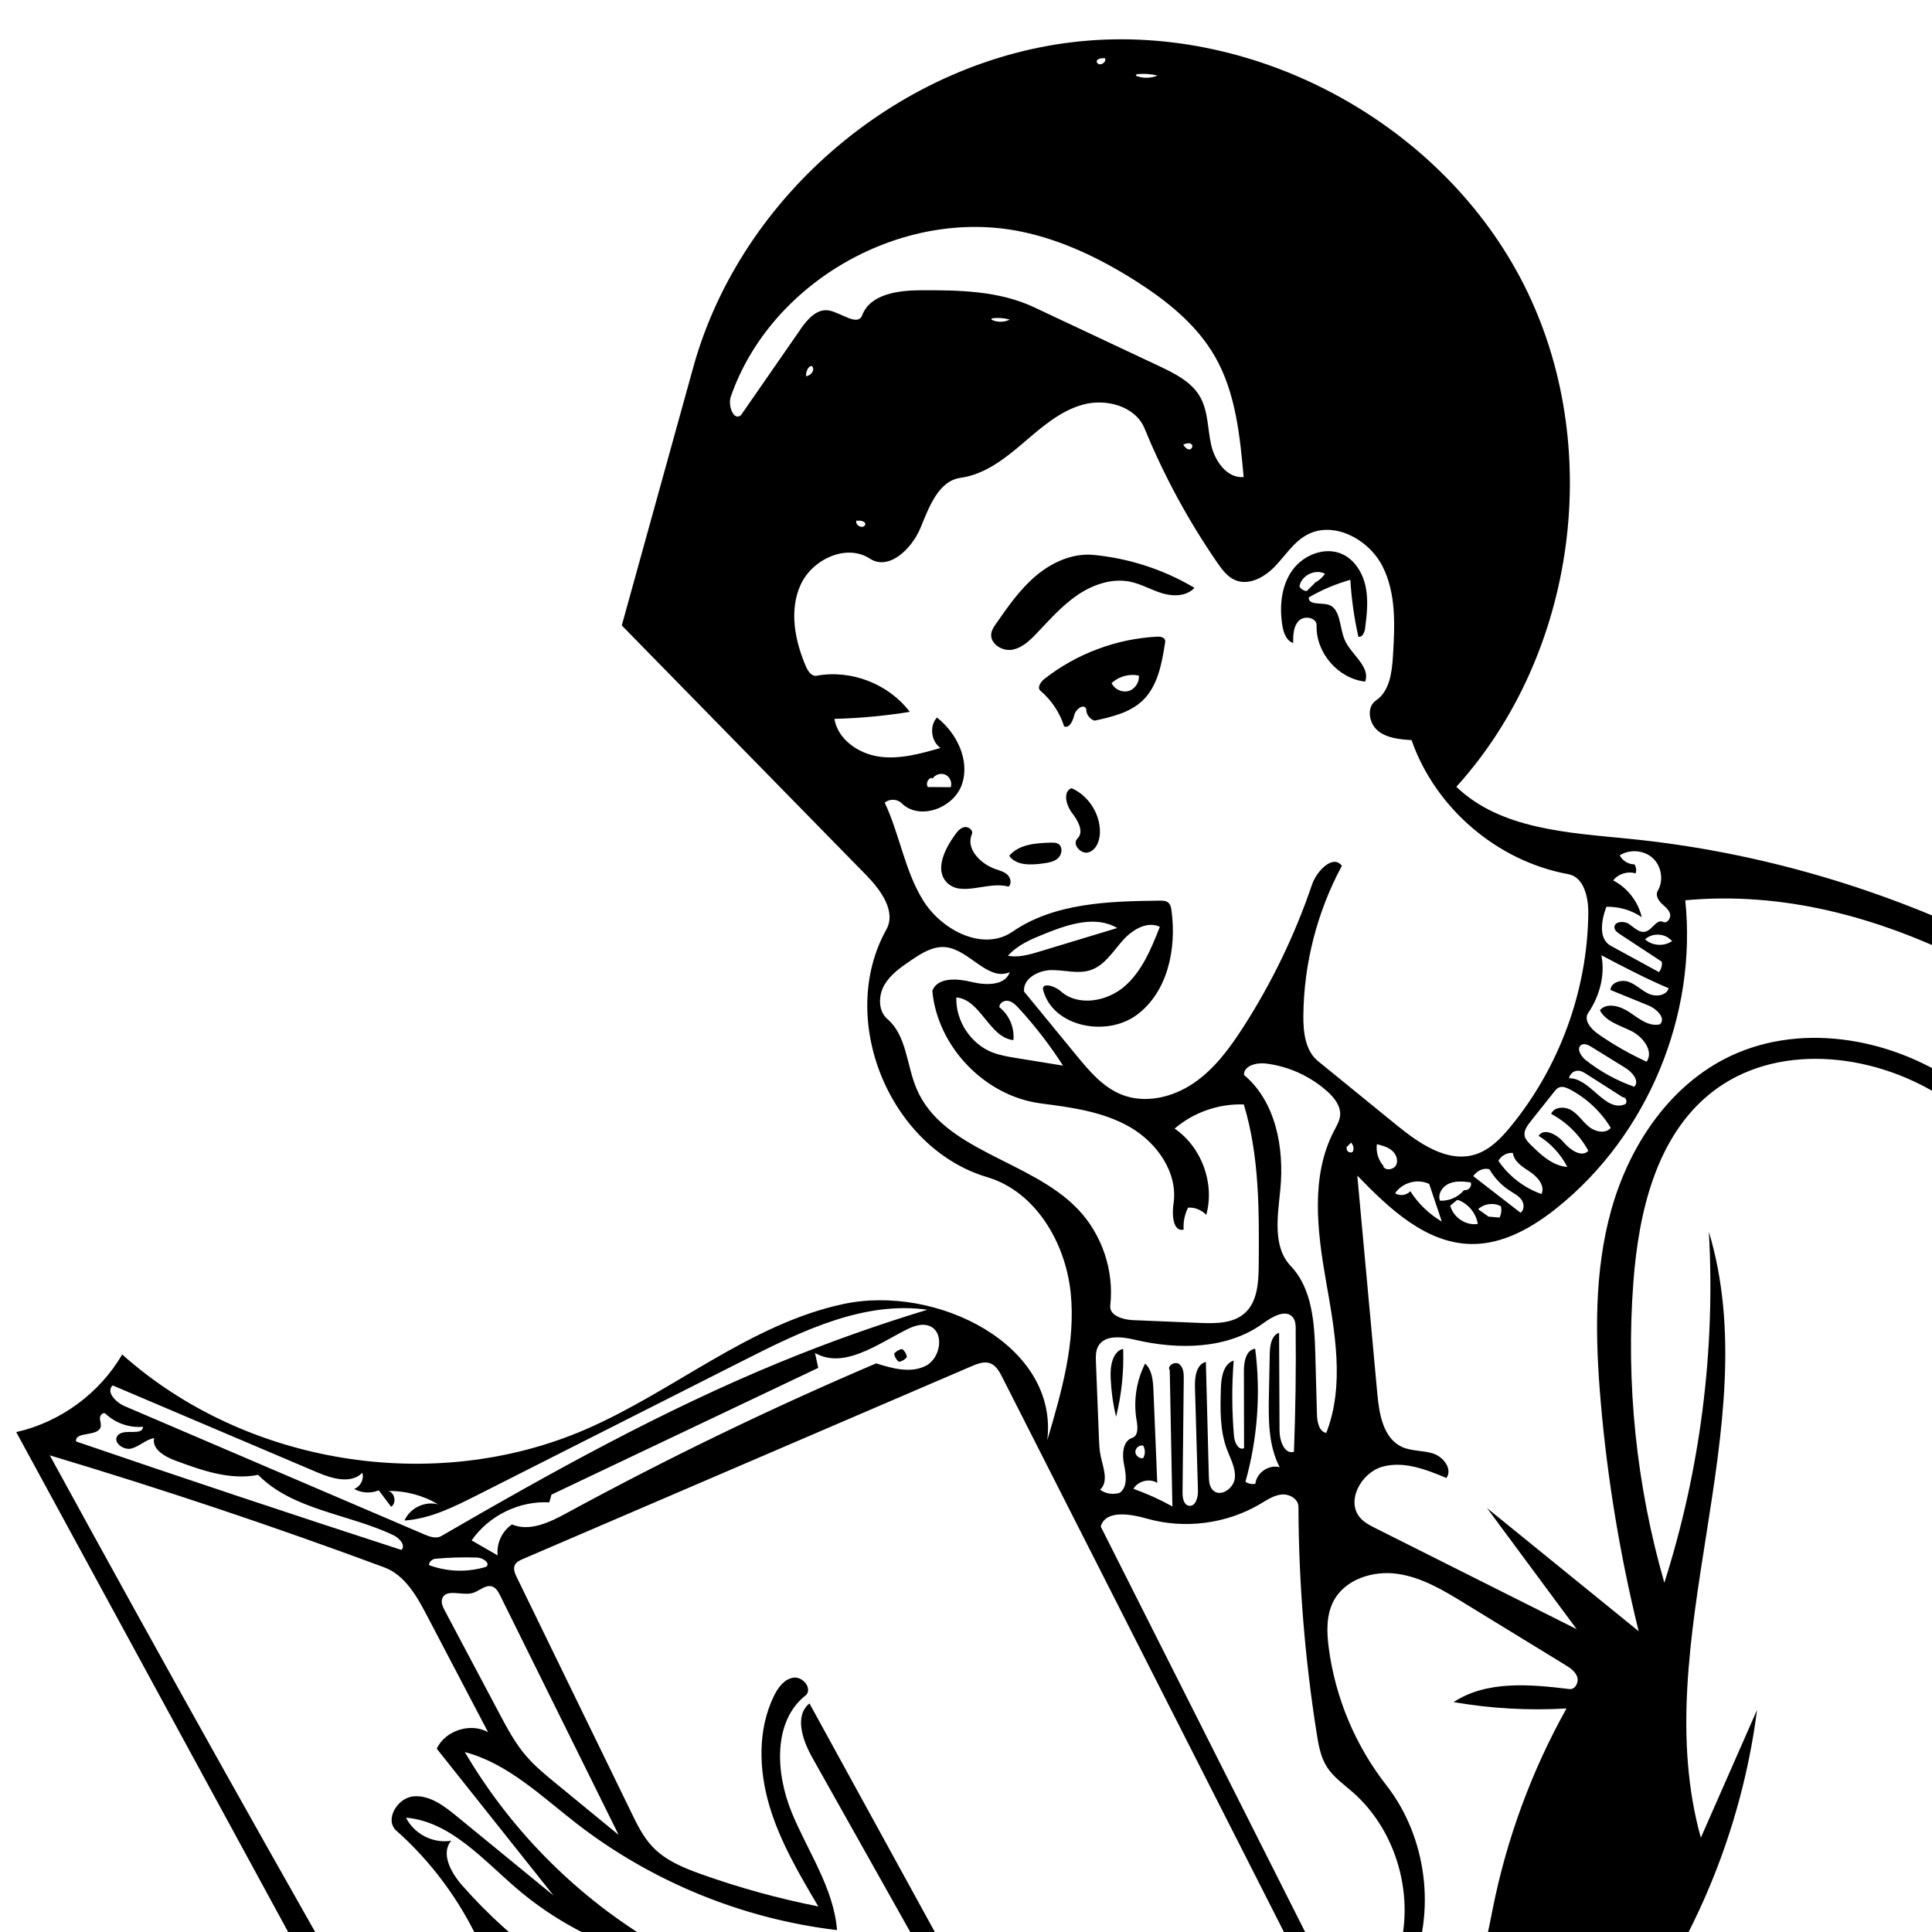 <?xml version="1.0" encoding="UTF-8"?><svg id="a" xmlns="http://www.w3.org/2000/svg" viewBox="0 0 476.05 476.05"><g id="b"><path d="m322.48,147.23c-.1,1.81,2.78,1.32,4.55,1.69,3.34.71,2.96,5.55,4.29,8.7,1.56,3.68,6.4,6.57,5.06,10.33-6.66-.74-12.19-7.13-11.96-13.83.07-1.94-3-2.55-4.37-1.17-1.37,1.38-1.43,3.54-1.41,5.49-1.72-.58-2.4-2.62-2.68-4.42-.73-4.64-.26-9.69,2.48-13.51s8.12-5.93,12.37-3.94c3.09,1.45,5.02,4.71,5.7,8.05.68,3.34.3,6.8-.14,10.18-.13,1-.68,2.32-1.66,2.09-1.04-4.61-1.7-9.3-1.98-14.02-3.58,1-7.04,2.47-10.26,4.34m1.46-3.59c1.02-.53,1.9-1.3,2.56-2.24-2.41-1.3-5.87.42-6.3,3.12.36.65,1.05,1.09,1.79,1.14l1.98-1.97-.02-.05h-.01Z"/><path d="m267.63,174.64c-.57-1.34-2.57.09-2.91,1.5s-1.17,3.39-2.51,2.85c-1.07-3.39-3.12-6.47-5.83-8.77-.91-.77.03-2.2.97-2.94,7.88-6.19,17.7-9.88,27.71-10.4.79-.04,1.8.09,2.01.85.07.24.03.5-.01.75-.8,5.09-1.79,10.58-5.52,14.14-3.13,2.99-7.6,4.03-11.83,4.95-1.24-.37-2.14-1.65-2.07-2.94m6.26-6.32c.68,1.52,2.54,2.4,4.15,1.96,1.6-.44,2.75-2.16,2.55-3.81-2.27-.48-4.75.16-6.5,1.68l-.2.17h0Z"/><path d="m245.45,153.65c2.93-4.22,5.91-8.49,9.84-11.8,3.93-3.31,9-5.59,14.11-5.12,8.77.82,17.34,3.61,24.91,8.11-1.87,2.08-5.15,2.17-7.83,1.38-2.69-.79-5.15-2.27-7.89-2.86-4.51-.97-9.25.65-13.07,3.24s-6.89,6.11-10.08,9.45c-1.73,1.82-3.68,3.69-6.16,4.06s-5.42-1.59-5.02-4.06c.14-.89.67-1.67,1.19-2.41h0Z"/><path d="m273.69,340.02c-.09-1.81-.06-3.68.64-5.36.45-1.07,1.28-2.09,2.42-2.29.2,5.63-.39,11.28-1.75,16.74-.72-2.98-1.15-6.04-1.3-9.1h-.01Z"/><path d="m260.73,207.92c1.17.68,1,2.57.01,3.5s-2.42,1.16-3.76,1.34c-2.97.41-6.57.56-8.31-1.88,2.38-2.85,6.58-3.16,10.3-3.25.6-.01,1.24-.02,1.76.28h0Z"/><path d="m222.29,332.4c.63.47,1.06,1.2,1.18,1.97-.47.63-1.19,1.06-1.97,1.18-.63-.47-1.06-1.19-1.18-1.97.47-.63,1.19-1.06,1.97-1.17h0Z"/><path d="m271.03,205.03c-.02,2.02-.83,4.33-2.75,4.97s-4.23-1.99-2.78-3.4c1.7-1.66.07-4.43-1.36-6.31-1.44-1.88-2.32-5.24-.11-6.09,4.17,1.84,7.04,6.29,7,10.84h0Z"/><path d="m239.47,205.57c-1.57,3.58,2.17,7.33,5.87,8.6,1.03.35,2.14.64,2.92,1.4.79.76,1.06,2.18.25,2.9-5.1-1.46-11.75,2.77-15.32-1.15-2.84-3.12-.43-8.04,2.02-11.48.62-.87,1.33-1.8,2.37-2.03s2.32.79,1.89,1.76Z"/><path d="m940.87,77.44c-4.43.37-8.13,4.71-7.79,9.14,5.45,7.42,7.54,17.22,5.58,26.22,10.97,1.45,22.35,3.04,31.64,9.06,9.28,6.02,15.8,17.85,12.13,28.29-3.96,11.26-17.07,15.94-28.63,18.92-32.76,8.45-66.05,14.89-99.6,19.27,1.15,43.15,2.3,86.31,3.45,129.46,46.36,6.16,93.34,7.59,139.99,4.24-15.89-73.53,36.52-149.22,20.23-222.66-16.25,3.1-34.03-4.98-42.39-19.25s-6.72-33.73,3.92-46.39c20.4-24.28,26.03-57.27,38.08-86.61,12.05-29.34,36.95-58.77,68.59-56.62-5.24,32.47-10.49,64.93-15.73,97.4,9.39-35.93,30.99-68.56,60.41-91.23,10.56-8.14,23.48-15.31,36.6-12.91,13.12,2.4,23.42,19.04,15.35,29.66-54.83,72.07-78.43,167.09-63.69,256.43,12.5,75.81,18.07,152.75,16.61,229.57-.35,18.49-2.12,39.21-16.11,51.3-8.57,7.42-20.17,10.05-31.26,12.4-193.09,40.78-394.78,67.08-586.68,21.04-5.59,22.04-11.18,44.09-16.77,66.13-1.97,7.76-4.14,15.9-9.73,21.64-7.7,7.92-19.75,9.23-30.76,10.08-22.72,1.76-45.44,3.51-68.17,5.27,5.75-2.98,11.49-5.96,17.24-8.94-60.92,9.65-121.18-32.97-182.07-23.16-51.87,8.36-107.59-19-132.7-65.15-24.87-45.72-49.74-91.44-74.61-137.17,10.83-2.43,20.53-9.53,26.11-19.13,30.34,27.12,76.76,34.64,114.11,18.5,21.69-9.37,40.4-25.93,63.5-30.91,23.09-4.99,53.23,10.16,50.32,33.6,3.51-11.89,7.07-24.15,5.77-36.48-1.3-12.33-8.68-24.87-20.56-28.4-24.15-7.17-37.11-38.99-24.86-60.99,2.5-4.49-1.36-9.76-4.96-13.44-20.07-20.5-40.15-41.01-60.22-61.51,5.87-21.21,11.74-42.42,17.62-63.63,11.79-42.59,51.45-75.97,95.43-80.31,43.97-4.34,89.4,20.64,109.29,60.1,19.89,39.46,12.95,90.83-16.7,123.6,10.93,10.5,27.59,11.31,42.68,12.82,63.29,6.32,123.91,36.44,167.19,83.05,10.78,11.61,20.69,24.35,33.82,33.21,13.13,8.86,30.68,13.25,44.92,6.32-2.09-43.78-4.18-87.56-6.27-131.33-35.4-2-70.6-7.69-104.83-16.95-10.73-2.9-23.49-8.72-23.86-19.84-.33-9.87,9.58-16.66,18.5-20.91,28.72-13.69,60.02-21.97,91.75-24.28-3.45-29.99-2.88-60.44,1.71-90.27-7.46,13.42-21.95,25.6-36.8,21.71-13.64-3.57-20.68-22.1-12.86-33.83,7.82-11.73,27.64-12.35,36.18-1.13-2.21-7-4.43-14-6.64-20.99-2.04,4.72-4.08,9.44-6.12,14.16-9.96-13.29,1.85-32.65,16.37-40.7,14.52-8.05,32.15-10.93,44.25-22.29-1.41,9.44-2.82,18.89-4.23,28.33-1.26,8.44-8.91,19.61-15.33,13.99,4.09,1.52,8.17,3.03,12.26,4.55,8.54-11.09,17.09-22.17,25.63-33.26,14.07-4.25,30.71,5.65,33.68,20.04,1,5.27-5.94,10.03-10.49,7.2,6.08-1.52,12.51,5.19,10.73,11.2,16.75-5.94,32.07,21.66,18.17,32.74-.56-8.84-1.12-17.68-1.68-26.52-5.69,9.57-7.17,21.54-3.98,32.21-10.77.61-26.22-4.02-23.43-14.44-.75,31.02-.06,62.08,2.05,93.03,8.8-.31,17.59-.63,26.39-.94-5.42-.44-5.41-9.54-.67-12.19,4.74-2.65,10.63-.89,15.75.92.46-5.97,2.05-11.84,4.65-17.23,62.53-17.14,129.25-18.79,192.55-4.78M407.15,491.54c13.83-4.55,30.27.49,39.18,12-10.09-2.81-20.17-5.62-30.26-8.42,9.79,15.2,20.84,29.58,32.99,42.96-8.32-3.2-15.68-8.84-20.94-16.04,3.71,9.33,10.15,17.56,18.31,23.41-7.82-2.02-14.75-7.26-18.82-14.24-3.51-6.02-4.92-13.15-8.83-18.92-3.92-5.77-12.09-9.82-17.85-5.9,3.88,21.15,16.17,40.64,33.58,53.27-22.79-5.07-33.93-30.3-41.65-52.33-25.91,7-53.48,7.76-79.74,2.21-4.51-.96-7.74,4.15-9.5,8.42-5.5,13.34-10.04,31.06,1.1,40.23,6.02,4.95,14.5,5.2,22.29,5.21,18.51.02,37.03.04,55.54.06-3.75-13.39-8.77-28.35-21.36-34.25,5.3-3.03,12.24-.08,16.33,4.45s6.38,10.39,9.95,15.34c13.18,18.27,39.27,19.94,61.79,19.9,3.65,0,7.49-.06,10.64-1.89,3.8-2.2,5.81-6.49,7.48-10.56,18.77-45.64,24.47-96.58,16.25-145.24,11.78,6.41,1.16,26.65,9.29,37.31,1.9-34.92,0-70.05-5.67-104.57,8.67,17.08,10.18,36.79,11.53,55.9.74,10.48,1.48,20.97,2.22,31.45,6.63-36,13.26-71.99,19.88-107.99.08,11.28.16,22.56.24,33.84,1.95-1.85,3.9-3.69,5.85-5.54-6.23,36.31-13.42,72.46-21.55,108.4,23.59,7.88,48.2,12.71,73.02,14.32,12.01.78,24.65.98,35.02,7.07,6.14,3.61,13.46,4.51,20.53,5.34,38.6,4.5,78.7,8.86,115.53-3.54,2.59-.87,5.23-1.87,7.23-3.74,2.66-2.49,3.8-6.17,4.73-9.7,10.85-41.21,6.67-86.2-11.59-124.7-5.23-11.04-19.57-14.48-31.7-13.03s-23.75,6.39-35.96,6.73c-8.95.25-17.77-1.97-26.71-2.47-8.94-.49-18.69,1.13-24.87,7.6,23.15,2.95,46.7,2.86,69.82-.29-11.1,5.81-23.76,8.61-36.27,8.03,11.71,1.04,23.42,2.09,35.13,3.13-21.04,5.61-43.7,4.95-64.38-1.87,8.09,11.11,17.64,21.8,30.24,27.28-8.94,1.36-18.47-2.07-24.47-8.83-29.62-33.31-61.66-64.46-95.79-93.13-37.09-31.16-81.45-60.81-129.68-56.38,2.97,28.3-9.26,57.75-31.4,75.62-6.12,4.94-13.4,9.17-21.26,9.08-11.25-.13-20.33-8.78-28.15-16.86,1.65,17.97,3.3,35.95,4.95,53.92.46,4.97,1.5,10.83,6.04,12.93,2.41,1.11,5.23.82,7.75,1.65s4.77,3.86,3.22,6.01c-5.04-2.11-10.57-4.26-15.82-2.76s-9.02,8.54-5.39,12.62c1.02,1.14,2.42,1.86,3.79,2.54,16.5,8.28,33.01,16.57,49.51,24.85l-22.09-29.84c12.46,10.12,24.91,20.23,37.37,30.35-4.56-18.52-7.69-37.4-9.34-56.41-1.37-15.86-1.69-32.1,2.6-47.43s13.74-29.81,27.87-37.15c17.79-9.24,40.4-5.52,56.98,5.75,16.58,11.27,27.81,29,35.37,47.56-10.75-16.82-22.46-33.85-39.39-44.41-16.94-10.56-40.51-13-56.17-.62-13.58,10.75-17.91,29.38-19.22,46.65-1.88,24.89.71,50.12,7.63,74.11,8.87-27.84,12.61-57.3,10.97-86.47,14.43,48.09-15.43,100.93-1.98,149.3,4.62-10.5,9.24-20.99,13.85-31.49-3.2,24.95-12.09,49.14-25.8,70.23m-246.5,6.3c.16,1.97-.91,3.99-2.63,4.96-10-7.51-21.21-13.41-33.05-17.43,4.22,12.47,19.46,16.69,29.12,25.63.8.74,1.62,1.67,1.5,2.75-.27,2.49-4.09,1.84-6.19.47-6.16-4.02-12.32-8.03-18.49-12.05,9.44,15.32,24.38,27.17,41.44,32.9,9.89,3.32,20.32,4.61,30.67,5.89,15.4,1.9,30.8,3.79,46.21,5.69.26-10.89.52-21.78.79-32.67.05-1.97-.07-4.29-1.7-5.4-9.13-6.24-14.86-16.23-20.28-25.88-5.12-9.12-10.24-18.23-15.36-27.35-4.17-7.43-8.34-14.86-12.52-22.29-2.38-4.24-4.49-10.28-.7-13.35,13.53,24.68,27.07,49.35,40.6,74.03,2.5,4.56,6.75,9.88,11.69,8.26,17.76-5.81,39.57,7.89,54.83-2.89,4.74-3.35,12.2,3.98,16.63.24,2.89-2.44,1.4-7.1-.32-10.48-25.31-49.86-50.63-99.71-75.94-149.57-.7-1.38-1.52-2.87-2.97-3.4-1.47-.54-3.08.09-4.52.7-36.88,15.85-73.76,31.7-110.65,47.54-.76.33-1.58.71-1.94,1.46-.46.95,0,2.06.46,3,9.42,19.35,18.84,38.7,28.26,58.04,1.44,2.97,2.92,5.98,5.19,8.38,3.25,3.43,7.8,5.27,12.25,6.85,9.33,3.31,18.9,5.94,28.61,7.86-4.7-7.94-9.44-15.98-12.06-24.83-2.61-8.85-2.92-18.73,1.12-27.02,1-2.06,2.54-4.18,4.8-4.52,2.27-.33,4.65,2.52,3.16,4.25-8.26,6.39-7.55,19.22-3.6,28.89,3.95,9.66,10.37,18.65,11.19,29.06-23.23-2.74-45.67-11.92-64.16-26.25-8.68-6.73-16.93-14.8-27.55-17.62,11,18.75,26.68,34.73,45.21,46.09,1.66,1.02,3.4,3.52,1.7,4.47-.61.34-1.38.18-2.05,0-11.77-3.18-22.82-9.01-32.08-16.94-8.35-7.15-16.31-16.49-27.27-17.45,1.97,4.02,6.75,6.45,11.15,5.67-2.67,3.14-.07,7.87,2.64,10.97,12.74,14.52,28.89,26.02,46.78,33.31m574.51-185.18c10.73-2.3,22-1,32.7-3.42,28.34-6.43,57.75,1.31,85.77,9-1.25-43.51-2.51-87.01-3.76-130.52-66.42,7.83-133.36,11.23-200.23,10.15-2.75-.04-3.52,3.73-3.38,6.48,2.1,40.46,4.2,80.93,6.3,121.39,22.06-.41,44.5-.89,65.5-7.68,5.69-1.84,11.26-4.14,17.1-5.4m316.49-55.37c-3.01,23.55-.55,47.41,1.91,71.03.58,5.6,2.23,12.49,7.72,13.77,8.42,1.96,16.43,5.68,23.36,10.84,1.62,1.21,3.29,2.65,3.69,4.64,1.01,4.97-5.83,7.38-10.9,7.68-29.47,1.7-58.95,3.4-88.42,5.11,32.84,2.93,65.87,3.74,98.81,2.42,8.23-.33,15.64,5.69,19.55,12.94,3.91,7.25,5.06,15.62,6.38,23.75,1.19,7.33,2.95,15.29,8.81,19.85,2.73-49.22,5.38-98.63,1.38-147.77-3.51-43.17-12.13-85.79-16.15-128.92-4.03-43.13-3.27-87.63,11.39-128.38,7.65-21.25,18.94-41.12,25.43-62.76,1.16-3.86-1.28-8.17-4.84-10.05s-7.9-1.73-11.78-.62c-14.96,4.31-22.7,20.29-29.61,34.25-8.34,16.86-18,33.06-28.87,48.41-5.84,8.25-6.1,19.07-6.14,29.17l-.35,82.62c-.1,24.67-.22,49.48-4.33,73.81-2.16,12.78-5.41,25.38-7.05,38.24M205.6,177.12c.83,5.07,5.9,8.58,10.99,9.31s10.21-.71,15.14-2.13c-2.32-1.64-2.76-5.38-.87-7.51,4.89,3.85,8.15,10.49,6.19,16.4-1.96,5.91-10.47,9.11-14.89,4.72-1.08-1.07-3.01-1.13-4.16-.13,3.7,7.84,4.91,16.8,9.51,24.16s14.82,12.56,21.96,7.64c10.34-7.12,23.73-7.52,36.28-7.66.75,0,1.57,0,2.13.5.54.47.69,1.24.78,1.95,1.28,9.36-.91,19.97-8.46,25.64-7.55,5.67-20.85,3.02-23.18-6.13-.35-1.9,2.87-.96,4.31.33,4.27,3.85,11.39,2.61,15.74-1.15,4.35-3.76,6.61-9.34,8.72-14.69-3.22-1.54-6.95.83-9.29,3.52s-4.38,6-7.76,7.14c-3.06,1.03-6.4-.02-9.63,0s-7.09,2.07-6.78,5.29c4.28,5.22,8.56,10.43,12.84,15.65,3.19,3.89,6.58,7.93,11.26,9.77,5.79,2.28,12.56.65,17.7-2.86,5.14-3.5,8.91-8.65,12.27-13.88,7.02-10.93,12.7-22.72,16.88-35.02,1.16-3.42,5.22-7.54,7.36-4.64-6.11,11.33-9.39,24.16-9.49,37.02-.03,4.03.49,8.55,3.61,11.1,6.44,5.24,12.87,10.48,19.31,15.72,5.62,4.58,12.61,9.45,19.52,7.25,3.55-1.13,6.27-3.96,8.63-6.84,12.05-14.67,18.92-33.52,19.14-52.5.05-3.96-1.05-8.99-4.95-9.7-17.46-3.17-32.76-16.27-38.6-33.03-2.9-.18-6.01-.45-8.27-2.28-2.25-1.84-2.9-5.86-.49-7.49,3.37-2.28,3.93-6.92,4.18-10.97.46-7.51.83-15.45-2.61-22.15-3.44-6.7-12.16-11.29-18.73-7.61-3.2,1.79-5.22,5.08-7.76,7.72s-6.39,4.79-9.78,3.36c-1.9-.8-3.2-2.56-4.38-4.26-7.15-10.35-13.17-21.47-17.94-33.1-2.25-5.49-9.44-7.45-15.16-5.89s-10.32,5.68-14.83,9.53c-4.51,3.85-9.46,7.7-15.33,8.51-5.51.77-7.79,7.24-9.92,12.38-2.13,5.14-7.79,10.59-12.44,7.54-5.79-3.79-14.23.16-17.09,6.46-2.85,6.3-1.41,13.75,1.32,20.11.5,1.16,1.41,2.51,2.65,2.28,8.49-1.57,17.72,2.01,22.94,8.9-6.14,1-12.35,1.57-18.57,1.73m495.89-38.2c.08,3.76.06,7.85-2.28,10.79-2.47,3.11-6.76,3.99-10.69,4.55-16.98,2.39-34.25,2.68-51.3.86-6.62-.71-11.79-6.52-13.81-12.86-2.03-6.34-1.54-13.18-1.04-19.82-24.59,2.38-48.93,7.24-72.55,14.47-11.21,3.44-22.97,7.92-29.8,17.45,8.98,6,19.77,8.56,30.37,10.65,70.76,13.96,143.65,11.84,215.65,7.54,68.92-4.12,138.54-10.34,203.9-32.59,4.68-1.59,4.9-8.8,1.47-12.36-3.43-3.56-8.72-4.42-13.62-5.08-2.09-.28-4.35-.54-6.22.44s-2.93,3.74-1.48,5.27c1.97,2.07.95,5.75-1.31,7.51-2.26,1.75-5.28,2.11-8.13,2.4-58.45,5.95-116.9,11.91-175.35,17.86,4.12-7.04-11.44-12.66-9.77-20.65,1.4-6.72-7.07-11.18-13.93-11.42s-14.77.88-19.63-3.96c4.24.02,8.43-2.29,10.67-5.89-10.54,1.11-21.07,2.23-31.61,3.34.16,7.17.31,14.33.47,21.5m347.46,88.13c10.23-51.56,5.38-104.74,6.4-157.29.63-32.08,3.47-64.13,8.49-95.82-2.4-.29-4.34,1.84-5.71,3.83-19.22,27.89-14.55,65.88-27.87,97.03-1.93,4.51-4.26,8.94-5.09,13.78-1.14,6.62.6,13.35,1.81,19.96,12.38,68.04-32.8,136.57-21.33,204.77.47,2.78,1.05,5.6,2.43,8.07,2.69,4.78,7.94,7.48,13.06,9.45,8.3,3.19,17.05,5.2,25.92,5.94-7.05-18.04-9.92-37.7-8.3-57,1.49-17.84,6.71-35.13,10.2-52.69M97.67,451.09c-2.99-2.65.22-8.1,4.2-8.46,3.98-.36,7.52,2.32,10.61,4.85,7.97,6.52,15.93,13.05,23.9,19.57-9.59-12.06-19.18-24.12-28.77-36.18,2.13-4.48,8.31-6.47,12.65-4.06-5.03-9.6-10.06-19.2-15.09-28.79-2.5-4.78-5.43-9.94-10.49-11.82-27.16-10.08-54.65-19.29-82.41-27.6,28.38,51.92,57.29,103.55,86.74,154.87,1.61,2.8,3.25,5.64,5.6,7.86,3.2,3.01,7.43,4.61,11.55,6.14,21.57,8.01,43.14,16.03,64.72,24.04.22-6.53-8.08-9.12-14.28-11.19-15.51-5.17-26.6-18.55-36.83-31.3-2.17-2.71-4.42-5.58-4.99-9-3.15-18.74-12.88-36.31-27.1-48.92m249.74,34.96c-1.56.26-3.23-.77-3.69-2.28,5.53-14.43,1.15-32.1-10.5-42.26-2.21-1.93-4.7-3.66-6.28-6.15-1.55-2.44-2.06-5.37-2.51-8.22-2.92-18.47-4.43-37.17-4.5-55.87,0-1.93-2.22-3.21-4.14-3.03s-3.58,1.32-5.24,2.31c-8.31,4.93-18.67,6.27-27.96,3.63-4.15-1.18-10.18-2.19-11.38,1.95,18.73,37.15,37.46,74.31,56.19,111.46,2,3.97,4.44,8.32,8.7,9.57,2.68.79,5.56.16,8.26-.55,6.74-1.78,13.76-4.38,17.92-9.98,3.45-4.65,4.39-10.63,5.52-16.31,3.44-17.27,9.59-33.99,18.18-49.36-9.29.55-18.65.02-27.82-1.57,8.19-5.36,18.84-4.39,28.56-3.21,1.42.17,2.36-1.7,1.88-3.05s-1.78-2.19-3-2.94c-8.24-5.05-16.48-10.09-24.72-15.14-5.19-3.18-10.57-6.43-16.6-7.27-6.03-.84-12.92,1.36-15.73,6.77-1.79,3.45-1.66,7.57-1.16,11.42,1.6,12.28,6.54,24.1,14.17,33.86,10.04,12.85,12.37,31.28,5.84,46.22M670.57,43.98c-4.85,3.16-12.22,1.29-15-3.79-2.82-5.16-13.05.83-16-4.26,3.02-2.11,5.86-5.41,5.27-9.06-.59-3.64-6.6-5.42-7.92-1.98,1.57,2.34,3.14,4.68,4.71,7.02-5.12-.58-6.9,6.58-6.69,11.73,1.35,32.88,2.7,65.77,4.05,98.65.09,2.1.23,4.37,1.57,6,1.61,1.96,4.4,2.36,6.93,2.57,14.59,1.18,29.35.31,43.71-2.58,1.75-.35,3.61-.8,4.84-2.09,1.63-1.71,1.67-4.34,1.61-6.7-.82-32.26-1.64-64.53-2.46-96.79-.06-2.43-.21-5.08-1.85-6.87-1.64-1.79-5.3-1.68-5.92.67,2.59,1.82,4.39,5.25,3.18,8.17s-6.22,3.57-7.37.62c1.17-.74,2.33-1.48,3.5-2.23.48-4.29-3.37-8.55-7.69-8.51,1.32,2.94,2.46,6.14,2.04,9.34-.42,3.2-2.86,6.34-6.08,6.54-3.22.19-6.19-3.75-4.43-6.46m-152.25,117.47c-2.75,6.26,5.49,11.47,12.08,13.28,83.73,22.9,172.18,20.12,258.73,13.45,57.71-4.44,115.72-10.61,171.13-27.38,4.8-1.45,9.75-3.08,13.45-6.47s5.81-9.04,3.63-13.57c-39.38,18.21-82.99,24.97-126.11,29.83-46.44,5.24-93.11,8.51-139.83,9.81-64.92,1.8-130.84-.36-193.07-18.95M1026.8,13.41c6.05-43.52,42.3-77.29,53.02-119.9-29.82,13.32-53.42,39.89-63.14,71.08-1.62,5.2-2.87,10.5-4.12,15.8-3.59,15.24-7.18,30.48-10.76,45.72-.78,3.31-5.16,3.74-8.47,4.54-7,1.69-12.14,8.01-14.42,14.84-2.28,6.83-2.2,14.19-2.1,21.4.03,2.12.15,4.48,1.65,5.98,2.8,2.8,7.55.42,10.45-2.27,8.05-7.48,13.99-17.2,16.98-27.78,1.39-4.91,3.72-11.27,8.8-10.95,4.07.26,7.71-2.88,9.47-6.57,1.76-3.68,2.07-7.85,2.63-11.89M256.46,271.88c-13.77-1.78-25.49-13.95-26.74-27.78,1.35-3.33,6.11-3.02,9.6-2.16s8.31,1.01,9.48-2.39c-5.4,2.34-9.98-5.6-15.84-6.17-3.09-.3-5.93,1.52-8.5,3.26-2.5,1.7-5.09,3.49-6.58,6.12s-1.51,6.36.78,8.33c4.71,4.05,4.72,11.21,7.09,16.96,6.45,15.63,28.17,17.68,39.85,29.9,5.95,6.23,8.95,15.16,7.97,23.72-.28,2.48,3.06,3.5,5.55,3.61,5.5.23,11.01.46,16.51.69,3.86.16,8.15.18,11.05-2.38,3.16-2.8,3.43-7.56,3.47-11.79.11-13.33.2-26.9-3.67-39.66-6.16-.23-12.38,1.94-17.05,5.95,6.66,4.54,9.94,13.49,7.79,21.26-1.13-1.22-2.82-1.89-4.48-1.79-.84,1.67-1.22,3.57-1.09,5.43-2.68.56-2.9-3.73-2.49-6.44,1.13-7.57-4.05-14.95-10.66-18.79s-14.43-4.9-22.02-5.87m-59.3-190.69c1.71-2.47,4.11-5.24,7.07-4.7,3.06.56,7.1,4.05,8.21,1.14,1.98-5.17,8.79-6.09,14.33-6.12,9.52-.05,19.38.13,27.99,4.18,10.26,4.83,20.52,9.65,30.78,14.48,3.87,1.82,7.97,3.85,10.11,7.55,2.05,3.55,1.86,7.91,2.77,11.91s3.91,8.26,8,7.91c-.92-10.2-1.96-20.76-7.04-29.65-4.57-7.99-12.03-13.92-19.82-18.84-8.59-5.42-17.9-9.9-27.84-11.97-29.36-6.12-61.83,12.28-71.66,40.62-.78,2.26.71,6.14,2.51,4.57,4.87-7.02,9.73-14.04,14.6-21.06m720.21,14.96c-14.37,4.28-29.24,6.59-44.06,8.9-5.17.8-10.34,1.61-15.51,2.41-19.44,3.02-38.88,6.04-58.35,8.89-1.16,3.16,1.35,6.7,4.48,7.91,3.14,1.21,6.64.73,9.96.23,37.6-5.64,75.2-11.27,112.81-16.91,2.82-.42,6-1.07,7.49-3.5,2.12-3.46-1-8.18-4.9-9.29-3.9-1.11-8.02.2-11.91,1.36m-598.13,231.43c-.01-1.02-.05-2.12-.66-2.94-1.67-2.21-5.06-.29-7.3,1.34-8.84,6.49-20.93,6.62-31.61,4.12-3.24-.76-7.5-1.32-9.11,1.59-.65,1.17-.61,2.58-.56,3.91.25,6.3.5,12.6.75,18.89.06,1.41.11,2.83.41,4.21.61,2.87,2.04,6.37-.14,8.33,1.38,1.03,3.28,1.31,4.9.74,1.98-1.52,1.48-4.56.99-7.01-.49-2.45-.33-5.72,2.04-6.51,1.51-.5,1.37-2.64,1.09-4.2-.85-4.76-.11-9.79,2.08-14.1,1.74,1.6,1.95,4.23,2.05,6.59.31,7.6.63,15.2.94,22.81-1.91-1.19-4.74-.48-5.87,1.47,3.31,1.17,6.53,2.63,9.6,4.34-.22-11.18-.44-22.37-.65-33.55-.74-1.1,1.28-2.31,2.33-1.52,1.06.8,1.14,2.32,1.12,3.65-.1,9.33-.2,18.67-.3,28-.01,1.31.27,3.01,1.56,3.24,1.63.29,2.29-2.03,2.24-3.69-.25-8.53-.5-17.06-.74-25.59-.07-2.43.34-5.55,2.69-6.16.24,9.36.49,18.73.73,28.09.03,1.27.12,2.68,1.04,3.56,1.81,1.75,5.04-.41,5.35-2.9.31-2.5-1.05-4.85-1.93-7.2-1.78-4.76-1.64-10-1.49-15.08.08-2.67.61-5.96,3.15-6.79-.48,6.23-.45,12.49.09,18.72.13,1.48,1.12,3.49,2.47,2.86-.01-6.38-.03-12.76-.04-19.13,0-2.22.57-5.13,2.78-5.37,1.41,10.94.59,22.16-2.4,32.78.71.48,1.61.66,2.45.5.28-2.74,3.34-4.82,5.99-4.08-2.83-5.43-2.77-11.85-2.65-17.97.07-3.32.14-6.65.2-9.97.04-2.02.4-4.51,2.3-5.2.04,8.04.08,16.08.11,24.13.01,2.45,1.18,5.87,3.55,5.22.39-10.03.53-20.08.43-30.12M915.78,78.06c-28.94-1.81-57.88-3.61-86.82-5.42-5.32-.33-10.68-.66-15.97,0-3.56.44-7.06,1.32-10.54,2.2-10.21,2.58-20.41,5.16-30.62,7.74,23.34-.81,46.72-.3,70,1.55,8.76.69,17.51,1.58,26.29,1.65,16.17.14,32.35-2.48,47.65-7.72m-152.16,51.65c2.76,6.97,12.35,7.3,19.79,6.46,50.44-5.69,100.97-10.53,151.57-14.53,3.3-.26,3.7-5.6,1.08-7.62-2.62-2.02-6.31-1.64-9.58-1.17-32.68,4.76-65.36,9.52-98.04,14.27-16.24,2.36-32.8,4.73-48.99,2-6.81-1.15-14.68-2.93-19.93,1.56,1.41.38,3.01,0,4.1-.99m-30.06-23.37c15.66-.04,31.32,1.09,46.81,3.37,8.98,1.32,18.24,3.02,27.01.68,13.67-3.64,27.96-4.96,42.07-3.87.2-3.05-3.81-4.28-6.86-4.49-15.79-1.07-31.58-2.14-47.37-3.2-20.95-1.42-43.22-2.56-61.65,7.51M87.24,366.88c1.56-.53,2.52-2.4,2.04-3.98-2.76,2.81-7.45,1.45-11.07-.09-16.82-7.15-33.63-14.29-50.45-21.44-1.74,1.59.79,4.18,2.96,5.11,24.61,10.53,49.22,21.07,73.82,31.6,1.34.57,2.93,1.14,4.19.41,27.03-15.67,54.42-30.89,83.31-42.78,11.94-4.91,24.12-9.25,36.48-12.99-15.58-2.18-30.74,5.13-44.78,12.23-22.11,11.18-44.23,22.37-66.34,33.55-5.62,2.84-11.44,5.74-17.73,6.16,1.32-3.08,5.08-4.88,8.31-3.97-3.68-2.21-7.99-3.37-12.29-3.3,1.61.4,2.07,2.96.69,3.89-1.02-1.35-2.04-2.7-3.06-4.06-1.94.82-4.25.69-6.08-.35m219.28-102c7.86,6.58,9.94,17.96,8.96,28.16-.63,6.56-1.98,14.15,2.56,18.92,5.33,5.6,5.85,14.1,6.06,21.83.13,4.91.27,9.82.4,14.72.05,1.85.48,4.2,2.29,4.59,4.59-11.76,2.13-24.94-.05-37.37s-3.86-25.92,1.99-37.11c.63-1.21,1.37-2.44,1.48-3.8.18-2.31-1.45-4.35-3.17-5.89-4.17-3.74-9.51-6.17-15.07-6.86-2.31-.29-5.5.48-5.45,2.81m-35,250.88c5.47.11,11.06.23,16.16,2.19.99.38,2.08.99,2.23,2.04.29,2.04-2.79,2.48-4.81,2.06-8.95-1.85-18.1-2.73-27.24-2.62-.86,0-1.83.09-2.36.76-.4.52-.41,1.23-.4,1.88.08,4.53.15,9.05.23,13.58.01.86.06,1.79.61,2.44.51.6,1.33.81,2.09.98,11.61,2.62,23.59,3.61,35.47,2.95.88-.82.46-2.4-.51-3.1-.97-.7-2.24-.78-3.44-.83-8.7-.35-17.39-.71-26.09-1.06-1.63-.07-3.44-.21-4.54-1.42-1.1-1.2-.5-3.75,1.13-3.65,9.27.57,18.55,1.14,27.82,1.71,1.6.1,3.26.19,4.73-.43,1.48-.61,2.7-2.16,2.39-3.73-1.08-5.54-.34-11.42,2.08-16.52.76-1.59-.3-3.57-1.82-4.45s-3.37-.95-5.14-1c-10.79-.29-21.59-.58-32.38-.86-.42-.01-.88-.01-1.23.22-.74.49-.51,1.73.2,2.26.71.52,1.67.54,2.55.54,7.23-.04,14.47-.09,21.7-.13,2.06-.01,4.21,0,6.08.85,1.88.86,3.41,2.84,3.07,4.88-9.62-3.42-20.13-2.93-30.32-2.37-1.94.11-4.38.61-4.79,2.51,5.51.11,11.02.21,16.52.32m-141.92-83.14c2.15,2.52,4.73,4.64,7.29,6.74,5.19,4.26,10.37,8.52,15.56,12.78-9.72-19.65-19.45-39.29-29.17-58.94-.46-.93-1.02-1.95-2-2.27-1.67-.55-3.17,1.17-4.87,1.62-2.61.69-6.52-1.18-7.43,1.36-.35.99.15,2.06.64,2.98,4.46,8.41,8.93,16.83,13.39,25.24,1.94,3.66,3.9,7.35,6.59,10.5m5.76-62.43c-7.41-.41-14.92,3.27-19.14,9.37,2.14,1.23,4.28,2.46,6.42,3.7-.34-2.92,1.07-5.99,3.52-7.63,4.38,1.84,9.29-.52,13.46-2.79,24.82-13.5,50.29-25.82,76.28-36.9,4.01,1.27,8.52,2.51,12.26.59s4.66-8.55.67-9.88c-1.82-.61-3.8.14-5.52,1.01-7.24,3.66-15.44,9.76-22.48,5.71.27,1.23.54,2.46.8,3.68-21.91,10.41-43.82,20.82-65.73,31.23l-.54,1.9M762.21,123.41c3.5-2.71,8.5-1.49,12.82-.53,5.98,1.33,12.13,1.9,18.25,1.7.74-.02,1.52-.07,2.16-.45,2.19-1.29,1.05-4.94,2.66-6.91-19.9-2.34-39.82-4.47-59.76-6.39-1.31-.13-2.73-.22-3.82.51-1.88,1.26-1.53,4.39.17,5.88s4.16,1.73,6.42,1.64,4.58-.44,6.76.17c2.55.7,4.57,2.6,6.86,3.94,2.28,1.34,5.36,2.07,7.46.45m18.86,287.11c7.06-.25,14.12-.51,21.18-.76.83-1.27.14-3.1-1.12-3.94-1.26-.85-2.88-.92-4.39-.79-4.05.36-7.9,2.03-11.96,2.39s-8.8-1.13-10.22-4.94c8.96-.74,17.94-1.17,26.92-1.29.44-.97.59-2.07.41-3.12-2.47-.23-4.96-.1-7.43.04-7.67.42-15.34.84-23.02,1.26.27,5.27.55,10.53.82,15.8.05.95.12,1.96.7,2.71.82,1.07,2.34,1.23,3.69,1.31,8.8.49,17.6.97,26.4,1.46-.48-2.04-.97-4.09-1.45-6.13-6.55.19-13.09.38-19.64.57-2.61.08-5.77-.14-7.01-2.44,1.32-1.81,3.88-2.05,6.11-2.13M29,353.7c1.54-1.85,6.1.26,6.25-2.14-3.34.31-6.8-.88-9.23-3.2-.54-.51-1.4.3-1.4,1.04s.37,1.48.18,2.19c-.65,2.51-6.37,1.02-6.06,3.59,26.66,9.12,53.38,18.03,80.18,26.73,1.11-1.17-.51-2.92-1.96-3.62-11.08-5.3-24.73-6.13-33.36-14.88-6.92,1.39-13.96-1.12-20.58-3.59-2.54-.95-5.62-2.8-5.05-5.46-2.03.34-3.61,2.03-5.6,2.56-2,.52-4.7-1.63-3.37-3.21M636.27-22.2c2.15,2.89,6.88,3.36,9.56.95s2.71-7.16.06-9.6c-3.98.84-7.95,1.69-11.93,2.53-2.01.43-2.57,3.04-2.38,5.09s.6,4.4-.79,5.92c-3.89,4.23-7.41,8.8-10.52,13.63-1.26,1.95-.3,4.7,1.48,6.18,1.78,1.48,4.14,2.02,6.4,2.51,1.18-1.33-.33-3.3-1.75-4.36s-3.03-2.9-1.98-4.34c.75-1.02,2.29-.89,3.54-.63,4.31.89,8.59,1.93,12.83,3.11-2.6-4.52-7.8-7.43-13.01-7.28,1.06-2.28,3.62-3.37,5.5-5.04,1.88-1.66,2.91-5.08.8-6.44.74-.74,1.48-1.49,2.23-2.23m292.02,110.82c.06-2.61.13-5.22.19-7.83-11.26,2.04-22.41,4.64-33.41,7.79-1.9.54-3.99,1.25-4.92,2.99-1.49,2.76,2.05,6.51,4.89,5.19,10.37-4.83,22.37-4.61,33.25-8.14m-173.62,233.86c-4.06.82-8.5-.64-11.28-3.71.3-1.42,2.21-1.8,3.6-1.39,1.39.41,2.67,1.3,4.12,1.3s2.95-1.68,2.05-2.82c-3.59-.73-7.26-1.07-10.93-1-.55.01-1.13.04-1.6.34-.91.59-.94,1.92-.67,2.97,1.01,3.84,4.67,6.52,8.51,7.52,3.84.99,7.89.6,11.84.21,2.18-.22,4.35-.44,6.53-.66,1.15-.12,2.44-.19,3.34.55.89.74.72,2.59-.44,2.68-5.83.45-11.66.89-17.5,1.34-1.11.08-2.62.76-2.2,1.79h27.74c.08-3.06-1.76-6.09-4.52-7.43,1.21-.33,1.21-2.24.24-3.03-.97-.79-2.35-.77-3.59-.69-5.12.34-10.21,1.02-15.24,2.03m45.32,60.49c.12-1.53-.06-3.09-.55-4.55-5.48.77-10.96,1.55-16.44,2.32-2.57.36-5.22.72-7.72.04s-4.83-2.68-5.06-5.26c7.99-.42,15.98-.84,23.97-1.26,1.8-.09,3.95-.42,4.69-2.06-11.56-.53-23.15-.45-34.69.25,2.74,1.07,2.64,4.88,2.51,7.81-.13,2.94,1.49,6.9,4.34,6.18,9.45-2.38,19.2-3.55,28.95-3.47M681.7,14.13c.68,1.29.12,2.86.27,4.31s2.05,2.87,2.92,1.71c2.59-2.36,4.33-5.63,4.84-9.09-2.16.1-4.23,1.4-5.27,3.3-.66-.66-1.32-1.33-1.97-1.99.79-2.55,2.75-4.71,5.21-5.75,1.19-1.18-.06-3.36-1.68-3.81s-3.32.12-5,.23c-1.68.11-3.71-.53-4.07-2.17-1.01-4.53-7.53-6.62-10.99-3.53,1.46,1.24,1.47,3.43,1.86,5.31.25,1.19.69,2.33,1.13,3.47,1.48,3.81,2.97,7.62,4.45,11.43.57,1.47,1.47,3.19,3.05,3.26.45-2.49.9-5.03.52-7.53s-1.74-4.99-4.03-6.06c-2.26-1.05-3.19-4.25-1.85-6.35,4.34,3.69,7.96,8.22,10.62,13.25m-284.21,202.82c3.5,1.81,6.14,5.21,7.03,9.05-2.54-1.73-5.64-2.64-8.72-2.55-1.23,3.31-2.02,7.91,1.08,9.6,3.96,2.16,7.93,4.33,11.89,6.49.56-.71.82-1.66.7-2.56-3.45-2.27-6.9-4.53-10.35-6.8-.59-.39-1.24-.87-1.32-1.57-.17-1.55,2.31-1.8,3.6-.91s2.61,2.3,4.1,1.85c1.65-.5,2.72-3.14,4.26-2.38,1.02.5,2.05-.97,1.72-2.05s-1.35-1.78-2.15-2.57-1.46-2.05-.88-3.02c1.51-2.52.97-6.06-1.19-8.06s-5.68-2.28-8.16-.7c.67,1.33,2.13,2.22,3.62,2.22.43.65.54,1.5.28,2.23-1.96-.62-4.27.11-5.53,1.74m8.27,44.65c1.77-2.64-.9-6.1-3.74-7.53-2.84-1.42-6.34-2.33-7.8-5.15,1.81-2.05,5.2-.97,7.45.59,2.25,1.55,4.74,3.55,7.38,2.87,1.51-1.55-.87-3.82-2.88-4.64-3.12-1.27-6.24-2.54-9.35-3.81.14-1.91,2.74-2.66,4.54-1.99,1.8.67,3.18,2.15,4.93,2.94s4.34.47,4.88-1.37c-5.67-2.41-11.13-5.27-16.58-8.14.99,4.9-.45,10.1-3.25,14.24-1.19,1.75.69,3.94,2.42,5.15,3.78,2.64,7.8,4.93,11.99,6.85m-161.26-2.32c1.89.75,3.92,1.08,5.93,1.41,3.84.62,7.68,1.24,11.52,1.87-3.23-5.04-6.9-9.79-10.95-14.19-.71-.77-1.49-1.56-2.52-1.76-1.02-.2-2.28.53-2.2,1.57,2.41,1.89,3.76,5.06,3.44,8.1-5.99-.66-8.04-10.01-14.05-10.52-.2,5.74,3.5,11.41,8.83,13.53m146.9,24.27c-2.08-3.84-5.31-7.05-9.17-9.11.74-1.82,3.44-1.89,5.1-.83,1.66,1.06,2.73,2.83,4.27,4.05s4.05,1.74,5.32.23c-2.42-4.01-5.96-7.33-10.12-9.5-.83-.43-1.82-.82-2.68-.44-.48.22-.83.64-1.16,1.06l-5.84,7.35c-.83,1.05-1.72,2.31-1.4,3.61.19.78.78,1.39,1.35,1.96,2.58,2.58,5.5,5.32,9.14,5.59-1.6-3.14-4.08-5.82-7.08-7.67,1.34-2.06,4.53-.33,6.13,1.54s4.43,3.93,6.14,2.15m411.29,103.62c-4.38-.51-8.81.16-13.17.83-5.93.91-11.86,1.82-17.78,2.73-.51.08-1.04.16-1.46.46-1.26.87-.73,3.02.58,3.81s2.96.61,4.47.42c6.95-.9,13.9-1.8,20.85-2.7,1.63-.21,3.33-.44,4.71-1.34,1.38-.89,2.35-2.65,1.81-4.21m-29.61,44.26c9.62-.67,19.23-1.35,28.85-2.02.46-.03.96-.08,1.31-.38,1.28-1.1-.97-2.75-2.65-2.91-6.29-.6-12.57-1.2-18.86-1.8-2.48-.24-5.16-.43-7.31.83s-3.2,4.61-1.35,6.28M680.42-4.23c.55.9,1.49,1.46,2.4,1.99,4.36,2.54,8.72,5.07,13.08,7.61,1.28-1.46.8-4.08-.92-4.98,1.81-1.79,3.67-3.63,4.69-5.97s1-5.3-.72-7.18c-.4-.43-.9-.81-1.49-.88-1.3-.16-2.33,1.32-2.21,2.63.11,1.31.98,2.42,1.8,3.44-1.77-.24-2.64,2-3.25,3.67s-2.87,3.34-3.89,1.87c-2.88-4.16-7.38-7.16-12.32-8.22-1.76-.38-4.45.61-3.68,2.23.78,1.64,3.56.21,5.04,1.27.8.57.96,1.68,1.47,2.52m-386.75,555.81c-.16-1.58-.33-3.16-.49-4.74-12.11-.08-24.36-.18-36.08-3.23-1.33-.35-2.18,1.74-1.38,2.86.81,1.12,2.33,1.39,3.7,1.57l13.84,1.82,4.45.58c5.29.7,10.62,1.39,15.96,1.14m499.88-188.33c-9.26,0-18.52,0-27.78-.01-.67,0-1.38.01-1.93.39-1.15.8-.77,2.75.36,3.58s2.64.85,4.05.84c9.45-.05,18.89-.1,28.34-.15-1.01-1.55-2.02-3.1-3.04-4.66m-21.59,73.96c.05,2.16,2.93,2.82,5.09,2.82h18.7c1.62,0,3.31-.01,4.76-.74s2.57-2.4,2.11-3.95c-9.88-.12-19.76-.15-29.63-.08-.34.65-.68,1.3-1.02,1.95M605.4,24.64c.59-1.72,2.84-2,4.61-2.43,1.77-.43,3.73-2.31,2.63-3.76-3.1,0-6.18,1.23-8.45,3.34-.86.8-2.4-.13-2.51-1.3-.1-1.16.74-2.21,1.67-2.91,1.27-.97,2.8-1.58,4.39-1.75.82-1.2-.65-2.73-2.07-3.06-3.1-.73-6.6,1.22-7.6,4.24s.63,6.68,3.55,7.95c1.82.79,3.12,2.4,4.57,3.76,1.45,1.35,3.36,2.54,5.3,2.14s3.22-3.2,1.68-4.46c-2.69.45-5.54-.2-7.77-1.76m52.81,13.99c3.54,3.83,11.06,2.15,12.64-2.82.7-2.21-.7-4.67-2.7-5.84s-4.44-1.3-6.75-1.16c-5.37.32-10.65,1.96-15.26,4.72,2.7,1.79,6.3,1.25,9.38.25s6.16-2.44,9.39-2.21c.99.07,2.19.53,2.27,1.52.07.93-.9,1.56-1.74,1.98-2.41,1.19-4.82,2.37-7.23,3.56m-460.42,508.24c-3.54-.71-7.17-1.02-10.78-.92-1.11.03-2.4.2-2.95,1.16,2.13,2.92,4.35,5.93,7.47,7.77,3.11,1.85,7.38,2.24,10.2-.04-1.31-2.66-2.62-5.32-3.94-7.98m602.61-102.27c-8.62-.77-17.29-.96-25.93-.56-.73.03-1.53.1-2.08.58-1.08.94-.42,2.89.84,3.57s2.8.48,4.23.31c7.46-.91,15.05-.72,22.45.54.16-1.48.32-2.95.48-4.43m-25.46,7.9c-1.24-.02-2.56-.03-3.62.6s-1.72,2.15-1,3.16c10.1.09,20.2.18,30.3.27.93-.63.65-2.19-.24-2.87s-2.1-.73-3.22-.75c-7.41-.14-14.81-.27-22.22-.41M638.53,10.12c1.54.76,2.82-1.32,3.77-2.76,1.1-1.67,2.87-2.89,4.83-3.31.6-.13,1.25-.18,1.8.1,1.43.75.87,3.06-.42,4.04-1.29.97-3,1.29-4.23,2.33-1.23,1.05-1.5,3.48.04,3.97.9.29,1.83-.28,2.6-.83,1.99-1.4,4.12-3,4.72-5.36,1.1-4.3-3.98-8.13-8.38-7.6-2.09.25-4.16,1.21-5.37,2.93s-1.37,4.23-.06,5.87c.2.25.42.47.71.61m159.7,458.83c-8.94-2.1-18.47-1.66-27.19,1.26-1.45.49-2.89,1.05-4.21,1.83,6.56,4.04,14.84-1.95,22.53-1.44,3.2.21,7.33,1.16,8.86-1.66m-41.26-124.07c7.2.27,14.41.54,21.61.81.97.04,2.01.05,2.81-.51.94-.66,1.21-2.11.57-3.07-9.73-.45-19.48-.39-29.2.17-.09,1.84,2.37,2.53,4.21,2.6m41.37,119.5c.16-.73.32-1.46.48-2.19-8.4-1.03-16.9-1.23-25.34-.59-2.04.16-4.79,1.46-3.99,3.34,9.62-.19,19.24-.37,28.85-.56M655.8,4.83c-.2,1.61-1.07,3.14-2.36,4.12,1.21,3.51,4.41,6.27,8.07,6.94,3.67.68,6.91,3.34,8.29,6.81,1.31-3.59-.08-7.98-3.22-10.15.33-.6-.91-.86-1.31-.31-.41.54-.46,1.36-1.04,1.72-.55.34-1.27.08-1.83-.26-2.82-1.71-4.37-5.28-3.71-8.51-.88-.43-1.91-.56-2.88-.36M248.36,235.51c2.63.49,5.31-.29,7.87-1.07,4.24-1.29,8.49-2.57,12.73-3.86,2.11-.64,4.21-1.28,6.32-1.91-5.29-3.16-12.03-.93-17.75,1.37-3.34,1.34-6.8,2.77-9.17,5.47m536.58,114.64h-24.92c-1.34,0-3.24.74-2.74,1.99.31.76,1.32.88,2.14.88,8.91-.04,17.81-.08,26.72-.12l-1.2-2.74M594.8,42.49c.72.45,1.67.5,2.43.12,1.55-.81,1.13-3.07,1.14-4.82s2.3-3.71,3.16-2.19c1.58,2.81,6.1,3.27,8.21.84-2.52-1.82-5.05-3.64-7.57-5.45-.5-.36-1.04-.74-1.66-.77-1.03-.05-1.84.85-2.41,1.7-2.07,3.11-3.23,6.82-3.3,10.56m172.59,434.95c-.61.03-1.3.1-1.68.58-1.07,1.32,1.43,2.58,3.13,2.48,6.92-.43,13.84-.86,20.75-1.29.75-.57.43-1.86-.35-2.38-.79-.52-1.8-.48-2.73-.43-6.37.35-12.74.7-19.11,1.05m-3.48-120.37c-1.4.04-3.18.37-3.47,1.74,9.95.87,19.99.8,29.92-.2.59-.39.4-1.39-.18-1.8-.58-.41-1.35-.41-2.06-.39-8.08.22-16.15.43-24.23.65M670.54-9.63c-.95-2.46,2.42-4.44,5.06-4.34,2.64.1,5.64.91,7.67-.79,1.14-.95,1.62-2.61,1.18-4.03-4.4-1.69-9.07,4.57-13.4,2.7-2.32-1-5.1,2.08-3.87,4.29-.12,1.62,1.94,2.94,3.37,2.16m78.57,345.39c1.49,2.18,4.57,2.37,7.21,2.34l22.18-.25c.42-.62.57-1.41.4-2.14-9.93-.27-19.87-.25-29.79.06M612.77-29.22c-1.26.1-2.12,1.46-2.13,2.73-.01,1.27.6,2.45,1.19,3.57,1.58,3,3.75,6.4,7.14,6.57.27-3.97-.97-8.03-3.41-11.17-.7-.9-1.66-1.79-2.79-1.7m9.69,7.6c-.88,2.56-.38,5.55,1.3,7.68,3.48-3.45,4.92-8.81,3.65-13.54-1.42-.92-3.49-.44-4.55.88-1.05,1.33-1.12,3.28-.38,4.8m138.18,157.87c-.1.48.07.96.25,1.41,1.8,4.45,4.88,8.37,8.78,11.18,1.52-4.19-1.6-8.52-4.52-11.9-.62-.72-1.3-1.48-2.21-1.76s-2.11.13-2.31,1.07M704.99-1.55c1.57,2.3,3.84,4.11,6.44,5.12-.2-1.65-.43-3.38-1.38-4.75-2.12-3.08-7.73-2.45-9.11,1.03s2.28,7.79,5.94,6.99c-.04-2.6-1.64-5.12-3.97-6.28.69-.7,1.39-1.41,2.08-2.11m-108.03,25.27c-1.25-1.95-4.45-.86-5.76,1.05-1.32,1.9-1.82,4.38-3.54,5.92-1.08.97-2.63,2.65-1.39,3.4h4.75c.61-1.05.37-2.52-.54-3.31,3.37-.63,6.15-3.66,6.49-7.07m108.49-.43c-.46.45-.91.93-1.15,1.52-.81,2.06,1.8,4.21,3.95,3.67,2.15-.54,3.49-2.72,4.01-4.87s.46-4.41,1.01-6.56c-2.82,1.79-5.45,3.88-7.82,6.24m-10.79-11.49c.69,1.25,2.34,1.51,3.76,1.6,3.23.2,6.47.23,9.7.09.58-.67.57-1.77-.01-2.43-1.88.35-3.73-.6-5.38-1.54-1.66-.94-3.45-1.95-5.35-1.73s-3.64,2.34-2.71,4.01m3.34-42.02c-1.12-1.73-3.96-.74-5.15.94s-1.74,3.89-3.4,5.11c-1.73,1.27-1.38,4.42.58,5.28s4.52-1.01,4.29-3.14c-1.39.72-2.68-1.67-1.72-2.91s2.79-1.3,4.35-1.1c.85-1.2,1.23-2.73,1.05-4.19m-9.56-9.4c-1.26-.21-2.47.83-2.89,2.04-.43,1.21-.27,2.54-.1,3.81-1.84-.58-2.6-2.69-3.8-4.2s-4.12-2.13-4.66-.28c1.66,1.26,2.33,3.45,3.79,4.93,2.19,2.22,6.16,2.33,8.47.24-.27-2.18-.54-4.36-.8-6.53m-296.38,297.56c-.74-.46-1.69-.92-2.43-.47-1.28.77-.2,2.73.97,3.67,3.61,2.87,7.7,5.13,12.06,6.65,1.37-1.42-.5-3.61-2.18-4.64l-8.41-5.2M627.21,19.29c-3.08.48-6.17.97-9.25,1.45-.56.09-1.14.19-1.57.55-1.11.92-.33,2.92,1.02,3.44,1.34.52,2.85.07,4.22-.39,3.47-1.16,6.95-2.31,10.42-3.47-.52-1.79-2.99-1.87-4.83-1.58m-25.38-37.87c-.43-.26-.88-.53-1.38-.56-1.35-.06-2.11,1.77-1.56,3.01s1.84,1.94,3.04,2.56c2.54,1.3,5.08,2.6,7.62,3.91,1.06-.45,1.29-1.95.77-2.97-.52-1.02-1.55-1.67-2.52-2.28-1.99-1.22-3.98-2.45-5.97-3.67m69.49-11.17c2.58,3.68,6.64,6.29,11.06,7.11.26-2.69-1.09-5.47-3.36-6.92-2.27-1.46-5.36-1.53-7.7-.19m-16.24-10.52c1.67-1.28,3.1-3.01,3.54-5.08s-.34-4.45-2.17-5.5c-1.2-.69-2.76-.71-3.98-.07,2.74,1.91,2.59,6.71-.26,8.44.65,1.04,1.69,1.84,2.87,2.2m-299.82,341.28c-1.04-3.09-2.07-6.18-3.11-9.27-2.85-1.4-6.66-.35-8.4,2.3,1.15.74,2.83.51,3.74-.52,1.95,3.06,4.64,5.65,7.77,7.49m24.56-6.79c.93-2-.91-4.18-2.74-5.41s-4.06-2.53-4.31-4.72c-1.43-.13-2.9.68-3.57,1.95,2.55,3.76,6.33,6.67,10.62,8.18M638.48-40.27h2.38c.38-.6.52-1.34.38-2.03-2-.53-4.2-.75-6.07.13s-3.2,3.14-2.46,5.07c1.1,2.85,5.11,2.76,8.1,2.16.94-.93-.75-2.3-2.06-2.23-1.32.06-3.03.34-3.6-.85-.75-1.55,1.66-2.7,3.37-2.52m-263.88,339.36c1-.65.95-2.22.26-3.2-.69-.97-1.81-1.53-2.82-2.18-2.08-1.33-3.83-3.16-5.06-5.3-1.47-.5-3.14.37-4.01,1.66,3.88,3,7.76,6.01,11.63,9.01M676.96,43.98c.51-3.29-.09-6.74-1.68-9.66-2.92,3.34-3.42,8.58-1.19,12.41,1.4.65,2.63-1.22,2.87-2.75m-98.19-17.91c-1.01-.07-2.11-.11-2.95.46-1.48,1.01-1.29,3.21-.94,4.96,3.84.54,7.91-1.59,9.67-5.05-1.93-.13-3.86-.25-5.78-.38m130.72-45.79c-1.45-4.88-8.35-7.09-12.37-3.97,3.63,2.47,7.98,3.86,12.37,3.97m-309.61,290.11c-2.99-1.91-5.97-3.81-8.96-5.72-.58-.37-1.19-.75-1.88-.83-1.12-.12-2.25.74-2.44,1.85,5.28-.08,8.76,8.33,13.69,6.47.84-.3.47-1.87-.41-1.77M720.93,1.04c1.77-1.86,1.38-5.31-.77-6.72-1.16,1.85-2.33,3.7-3.49,5.55-.89,1.41-1.69,3.5-.37,4.53,1.69,1.32,3.74-1.16,4.46-3.18M107.23,384.09c-1.01.09-2.12,1.58-1.12,1.7,4.39,1.55,9.29,1.64,13.74.25,1-.93-.88-2.2-2.24-2.25-3.46-.12-6.93-.02-10.38.3M663.73-18.29c-.94-2-4.43-.5-4.56,1.71s1.62,4.03,3.25,5.53c.62.58,1.47,1.19,2.23.84.71-2.68.37-5.62-.93-8.08m54.97,40.3c.75-.99-.91-2.34-2.02-1.78s-1.43,1.99-1.45,3.23c-.03,1.55.26,3.19,1.29,4.34,1.03,1.15,2.97,1.58,4.15.58.98-2.05.3-4.75-1.53-6.1M209.61,546.92c-2.22-.53-4.63-.23-6.65.83.57,2.27,2.76,4.02,5.09,4.07,2.34.05,4.61-1.59,5.28-3.83-1.26-.28-2.51-.57-3.77-.85M683.12,31.31c3.67.98,7.66.74,11.18-.68-.13-1.7-.27-3.4-.4-5.09-1.51,2.02-3.89,3.37-6.39,3.63-1.77.19-4.21.37-4.39,2.14m-37.07-72.8c.49.91,1.64,1.42,2.64,1.16.56-1.85,1.12-3.85.49-5.68-.64-1.83-3.04-3.13-4.57-1.95-2.01,1.53-.39,4.71,1.37,6.53m-13.47,52.33c1.4.99,2.6-1.51,2.53-3.22-.09-2.29-.19-4.58-.28-6.87-1.87-.29-3.56,1.48-3.89,3.35-.34,1.87.3,3.75.92,5.54.16.45.34.93.73,1.21m3.54,3.6c-1.94-.86-4.52.38-5.04,2.44,2.36,1.03,4.73,2.05,7.09,3.08,1.32-.68,2.01-2.38,1.54-3.79s-2.06-2.34-3.53-2.08m14.89,7.16c-.94-.62-1.94-1.23-3.06-1.38-1.25-.16-2.57.31-3.43,1.24,2.52,3.49,7.37,5.09,11.47,3.79-1.6-1.29-3.26-2.51-4.98-3.64m-63.99-9.16c-.7-1.7-3.6-1.37-4.35.31s.26,3.73,1.79,4.76,3.43,1.29,5.26,1.52c-.59-2.28-1.72-4.42-3.29-6.19m42.59,20.77c-.93.55-.07,2.17,1.01,2.15s1.89-.96,2.51-1.84c1.65-2.33,3.06-5.01,2.98-7.86-1.53-1.12-3.56.74-4.12,2.55s-.75,4.03-2.38,4.99m-15.82-19.94c2.99,3.25,8.24,4.13,12.13,2.03-3.23-2.87-8.14-3.69-12.13-2.03m32.74-22.26c-2.36-.99-4.73-1.98-7.09-2.97,1.02,3.92,4.46,7.1,8.45,7.82.63-1.71.08-3.78-1.31-4.96m297.44,139.73c.05.93.14,1.94.78,2.6.55.57,1.47.76,2.2.43,1.1-2.61,1.45-5.52,1-8.32-1.15-.77-2.81,0-3.47,1.23-.66,1.21-.6,2.68-.52,4.06M684.08,24c.07,1.09,1.51,1.48,2.59,1.33,2.85-.39,5.39-2.48,6.32-5.2-2.87-.57-5.99.34-8.11,2.36-.43.41-.84.92-.81,1.51m-73.94-41.22c.35-2.62-1.05-5.39-3.36-6.67-1.35-.75-3.12-.97-4.38-.08,1.7,3.05,4.49,5.49,7.74,6.75m63.97,42.02c-1.21,2.29,1.43,5.53,3.86,4.62,1.8-.68,2.51-3.28,1.29-4.77-1.21-1.49-3.91-1.33-4.93.29m-61.05-33.67c1.02,1.22,2.96,1.56,4.34.74,1.37-.81,2.02-2.67,1.44-4.16-1.52-.46-3.19-.92-4.67-.33s-2.35,2.76-1.17,3.82m11.41,16.24c-1.2-.53-2.56-1.08-3.78-.59-1.22.48-1.67,2.55-.45,3.03,2.73.66,5.46,1.32,8.19,1.98.29-2.11-2.01-3.55-3.95-4.42m-34.77,4.43c.52,2.44,2.66,4.45,5.13,4.81.59-2.09.6-4.35,0-6.45-1.72-.23-3.54.36-4.79,1.56m-7.86,10.12c1.02.39,2.72.27,2.54-.81-1.81-1.99-4.01-3.61-6.44-4.75-.41.98-.82,1.96-1.24,2.94,1.01,1.79,3.05,2.95,5.1,2.91m83.24,3.76c.63-3-2.42-6.14-5.44-5.6-.9.16-1.78.62-2.28,1.39,2.07,2.14,4.8,3.63,7.72,4.21m26.95-66.08c-1.65,1.12-1.44,4.06.35,4.93s4.24-.78,4.09-2.77-2.8-3.28-4.45-2.16M613.15.08c-1.14,2.37.12,5.58,2.57,6.54,1.06-2.12,1.39-4.61.91-6.94-1.06-.73-2.64-.57-3.53.35m270.26,98.54c.06,1.82,2.27,3.2,3.93,2.46.4-2.3-.01-4.73-1.15-6.78-.94-.49-2.15.21-2.58,1.18-.43.97-.3,2.08-.14,3.13m-522.59,194.65c.98.27,1.99-.97,1.54-1.88-1.77-.21-3.62-.41-5.27.28s-2.92,2.58-2.28,4.24c2.14.11,4.32-.8,5.74-2.4m-1.57,2.28c-.55.44-1.09.89-1.64,1.33.71,2.9,3.83,4.99,6.78,4.52-.41-2.64-2.34-4.99-4.85-5.9m402.57,19.29c-1.09.97-1.51,2.62-1.03,4,3.11-.41,6.13-1.54,8.74-3.28-2.44-.85-5.1-1.06-7.65-.61M713.17,8.32c-2.21,1.98-.02,6.46,2.9,5.94.4-1.93.51-3.91.32-5.87-.94-.59-2.22-.58-3.16,0m-48.72-5.85c-1.2-.73-2.64-1.05-4.03-.9-.52,2.79,1.34,5.81,4.06,6.61.62-1.87.67-3.92.14-5.82m-323.87,284.98c.66,1.16,2.67.81,3.23-.4s-.07-2.71-1.1-3.55c-1.03-.85-2.37-1.2-3.67-1.53-.27,1.93.36,3.96,1.67,5.41M689.05-12.64c-2.11,2.06-.42,6.41,2.53,6.5.36-1.99.47-4.04.31-6.06-.83-.45-1.84-.57-2.75-.33m-36.07,11.34c-1.52,1.61-.35,4.78,1.84,5.03.89-1.34,1.83-2.91,1.39-4.45s-3.11-2.11-3.52-.56m-62.65,38.96c-1.21.1-2.52.24-3.4,1.08s-.86,2.63.29,3.02c1.66.56,3.27-2.23,4.82-1.4.42-.87.54-1.88.35-2.82-.56-.39-1.29-.52-1.96-.37m454.47,244.94c-1.16,4.05-1.15,8.42.01,12.46,1.44-3.99,1.43-8.48-.01-12.46m-257.81,201.74c-2.68-1.05-5.85-.76-8.3.75,2.39,1.27,5.24,1.66,7.88,1.08.14-.61.28-1.22.42-1.83M577.68,36.59c1.68.77,3.61.99,5.42.63.46-1.17.61-2.46.42-3.7-2.11-.16-4.27.88-5.45,2.64M229.46,191.67c-.9.25-1.35,1.48-.84,2.26,1.88.01,3.76.02,5.64.04.4-1.14-.18-2.54-1.27-3.06s-2.54-.1-3.18.92m651.17-100.11c1.98.06,3.96.13,5.94.19.37-.63.51-1.4.4-2.12-2.22-.36-4.49-.46-6.73-.29-.52.56-.28,1.62.42,1.91m-426.74,485.11c-2.47-2.12-6.07-2.82-9.15-1.79-.61.21-1.3.61-1.31,1.26,3.49.18,6.98.35,10.47.53M655.75-4.88c2.67.04,5.33.08,8,.12-1.23-2.69-5.45-3.3-7.4-1.06m-289.67,305.59c.94.08,1.87.16,2.81.24.43-.85.55-1.86.33-2.79-1.77-.96-4.15-.65-5.61.74.8.57,1.61,1.13,2.41,1.7m263.54-218.5c-.45-2.32-.42-4.72.09-7.03-2.87,1.18-3.02,6.04-.23,7.4m-218.32,150.07c-1.64-1.68-4.64-1.75-6.35-.14,1.79,1.64,4.75,1.81,6.7.38M654.81,17.07c-.11-.87-.22-1.74-.33-2.61-1.64-.84-3.91,0-4.63,1.69,1.48.83,3.17,1.28,4.86,1.28m39.65,312.69c-4.52.32-9.05.64-13.57.96,4.47,1.13,9.3.79,13.57-.96m-92.64-287.78c1.31,1.3,3.37,1.76,5.11,1.15.62-.57.63-1.67.02-2.24-1.62-.28-3.32-.09-4.84.56m476.67-125.23c.32-1.09.17-2.8-.96-2.69-.99,2.04-1.35,4.37-1.03,6.61,1.2-.91,1.95-2.38,1.97-3.88M323.94,568.61c4.47.63,9.04.61,13.5-.07-4.47-.63-9.04-.61-13.5.07m189.45-165.85c.99-1.17.68-3.21-.63-4.02-1.09,1.5-1.55,3.45-1.26,5.28.68.62,1.99-.25,1.69-1.12m1.58-18.63c-.55,2.01-.28,4.24.74,6.06,1.25-1.98,1.17-4.72-.2-6.61m-30.68,142.19c.93-.92,1.09-2.51.38-3.61-1.36,1.09-2.34,2.64-2.73,4.34.66.84,2.31.29,2.33-.78m643.45-103.5c-.7.9-.12,2.46,1,2.68.6-1.52.6-3.27-.02-4.79-.84-.42-1.29,1.03-1.12,1.96m-611.26,48c.94-.15,1.87-.3,2.81-.45-2.87-.74-5.92-.77-8.8-.07,1.95.47,3.97.6,5.96.37m-234.99-113.86c-.91-.21-1.9.61-1.88,1.54.01.93.99,1.72,1.91,1.56.57-.95.56-2.22-.02-3.16m593.07-217.95c-2.61-.68-5.39-.7-8.01-.07,2.61.68,5.39.7,8.01.07m-464.11,433.09c-.91.09-1.83.18-2.74.27,1.16,1.28,3.14,1.74,4.74,1.11.46-.86-1-1.4-1.97-1.27m718.69-156.34c.29-1.18-.04-3.03-1.21-2.74-.11,1.18-.22,2.37-.33,3.55.49.67,1.81.07,1.63-.74m-780.08,153.5c-2.61-.68-5.39-.7-8.01-.07,2.61.68,5.39.7,8.01.07M693.04,16.7c1.04.34,1.51-1.45.85-2.32-.72-.36-1.74-.08-2.04.67-.29.75.43,1.73,1.22,1.55m312.98,361.91c-1.36-.36-2.9.02-3.94.96,1.35.77,3.16.66,4.41-.27M627.25,57.81c-.1.67-.2,1.33-.3,2,.61.37,1.35.51,2.04.39.38-.58.52-1.3.38-1.98-.57-.38-1.3-.51-1.97-.36m-134.91,435.54c.17-1.19.03-2.43-.4-3.56-.65.68-1.35,1.46-1.36,2.41,0,.95,1.17,1.84,1.89,1.23m600-114.39c-1.99-.21-4-.09-5.95.34,1.96.67,4.14.69,6.11.06M633.38,120.36c-1.48-.07-2.33,2.24-1.15,3.15,1.13.13,1.29-1.6.97-2.69m233.54,207.28c2.07.59,4.3.57,6.36-.05-2.06-.62-4.3-.63-6.36-.04m-134.41-9.65c-.78-.51-1.32,1.23-.48,1.64.84.4,1.8-.18,2.55-.74.66-.85-1.22-1.27-2.16-.73m398.7,11.16c.52.56,1.55.06,1.75-.67.2-.74-.14-1.5-.47-2.19-1.17-.17-1.38,1.62-1.08,2.76M279.88,18.67c1.7.67,3.65.65,5.34-.04-1.68-.42-3.44-.54-5.17-.33m738.04,450.58c1.7.67,3.65.65,5.34-.04-1.68-.42-3.44-.54-5.17-.33m-549.94,101.93c.9-.3,1.34-1.52.84-2.33-.71.16-1.5.38-1.84,1.03-.34.64.37,1.66.98,1.27m480.33-86.02c1.72-.1,3.44-.2,5.16-.3-1.63-.84-3.64-.9-5.32-.17m76.54-104.79c0-.37-.71-.11-.61.25s.55.47.92.51c1.49.14,3,0,4.44-.42-1.41-.46-2.92-.59-4.38-.37m-425.32,117.01c0,.37.71.11.61-.25-.1-.36-.55-.47-.92-.51-1.49-.14-3,0-4.44.42,1.41.46,2.92.59,4.38.37m75.96-.06c-1.72.1-3.44.2-5.16.3,1.63.84,3.64.9,5.32.17m380.44-116.59c.93-.12,1.86-.25,2.8-.37-1.76-.77-3.81-.83-5.62-.17.84.48,1.86.63,2.79.4m5.86-353.14c1.05.67,2.31-1.37,1.24-2.01-.79-.49-1.28.98-1.08,1.89M331.88,282.94c-.28.77,1.06,1.44,1.51.75.26-.72.07-1.59-.48-2.14l-1.2,1.2m320.23,211.15l2.79-.36c-1.46-.77-3.28-.81-4.78-.11.58.36,1.3.48,1.96.35m-388.5,59.41c-.67-.2-1.43-.07-1.99.35,1.51.62,3.27.61,4.78-.03-.85-.43-1.84-.54-2.76-.31M628.9,64.86c.9-.54.39-2.25-.65-2.22-.88.62-.35,2.32.73,2.33m-417.87,63.21c-.67,1.05,1.37,2.31,2.01,1.24.5-.79-.97-1.29-1.89-1.08m220.13,446.62c-1.4-.71-3.15-.71-4.55,0,1.41.4,2.9.51,4.36.32M244.26,78.75c1.4.71,3.15.71,4.55,0-1.41-.4-2.9-.51-4.36-.32m-44.3,11.76c-1.09-.08-1.52,1.38-1.56,2.48,1.19-.03,2.32-1.51,1.53-2.41M272.15,14.38c-.88-.19-2.3.28-1.83,1.05.55,1.1,2.62-.18,1.88-1.17m434.29,314.34c.4.46,1.11-.45.71-.91-.4-.46-1.13-.35-1.7-.12-.56.23-1.16.54-1.74.37.78.56,1.82.72,2.73.42m-115.7,153.03c1.08.81,2.69.82,3.78.03-1.19-.13-2.38-.25-3.56-.38M293.51,109.31c-.66-.18-1.38-.07-1.96.28.38.55.88,1.17,1.55,1.15s1.01-1.21.34-1.3m716.12,362.12c-1.19.13-2.37.26-3.56.39,1.09.79,2.69.79,3.78,0m-550.12,102.47c-1.19.13-2.37.26-3.56.4,1.09.79,2.69.79,3.78-.01M574.25,21.21c-.59.43-1.18.85-1.76,1.28.5,1.15,2.69,0,2.03-1.07l-.26-.21h-.01Z"/></g></svg>